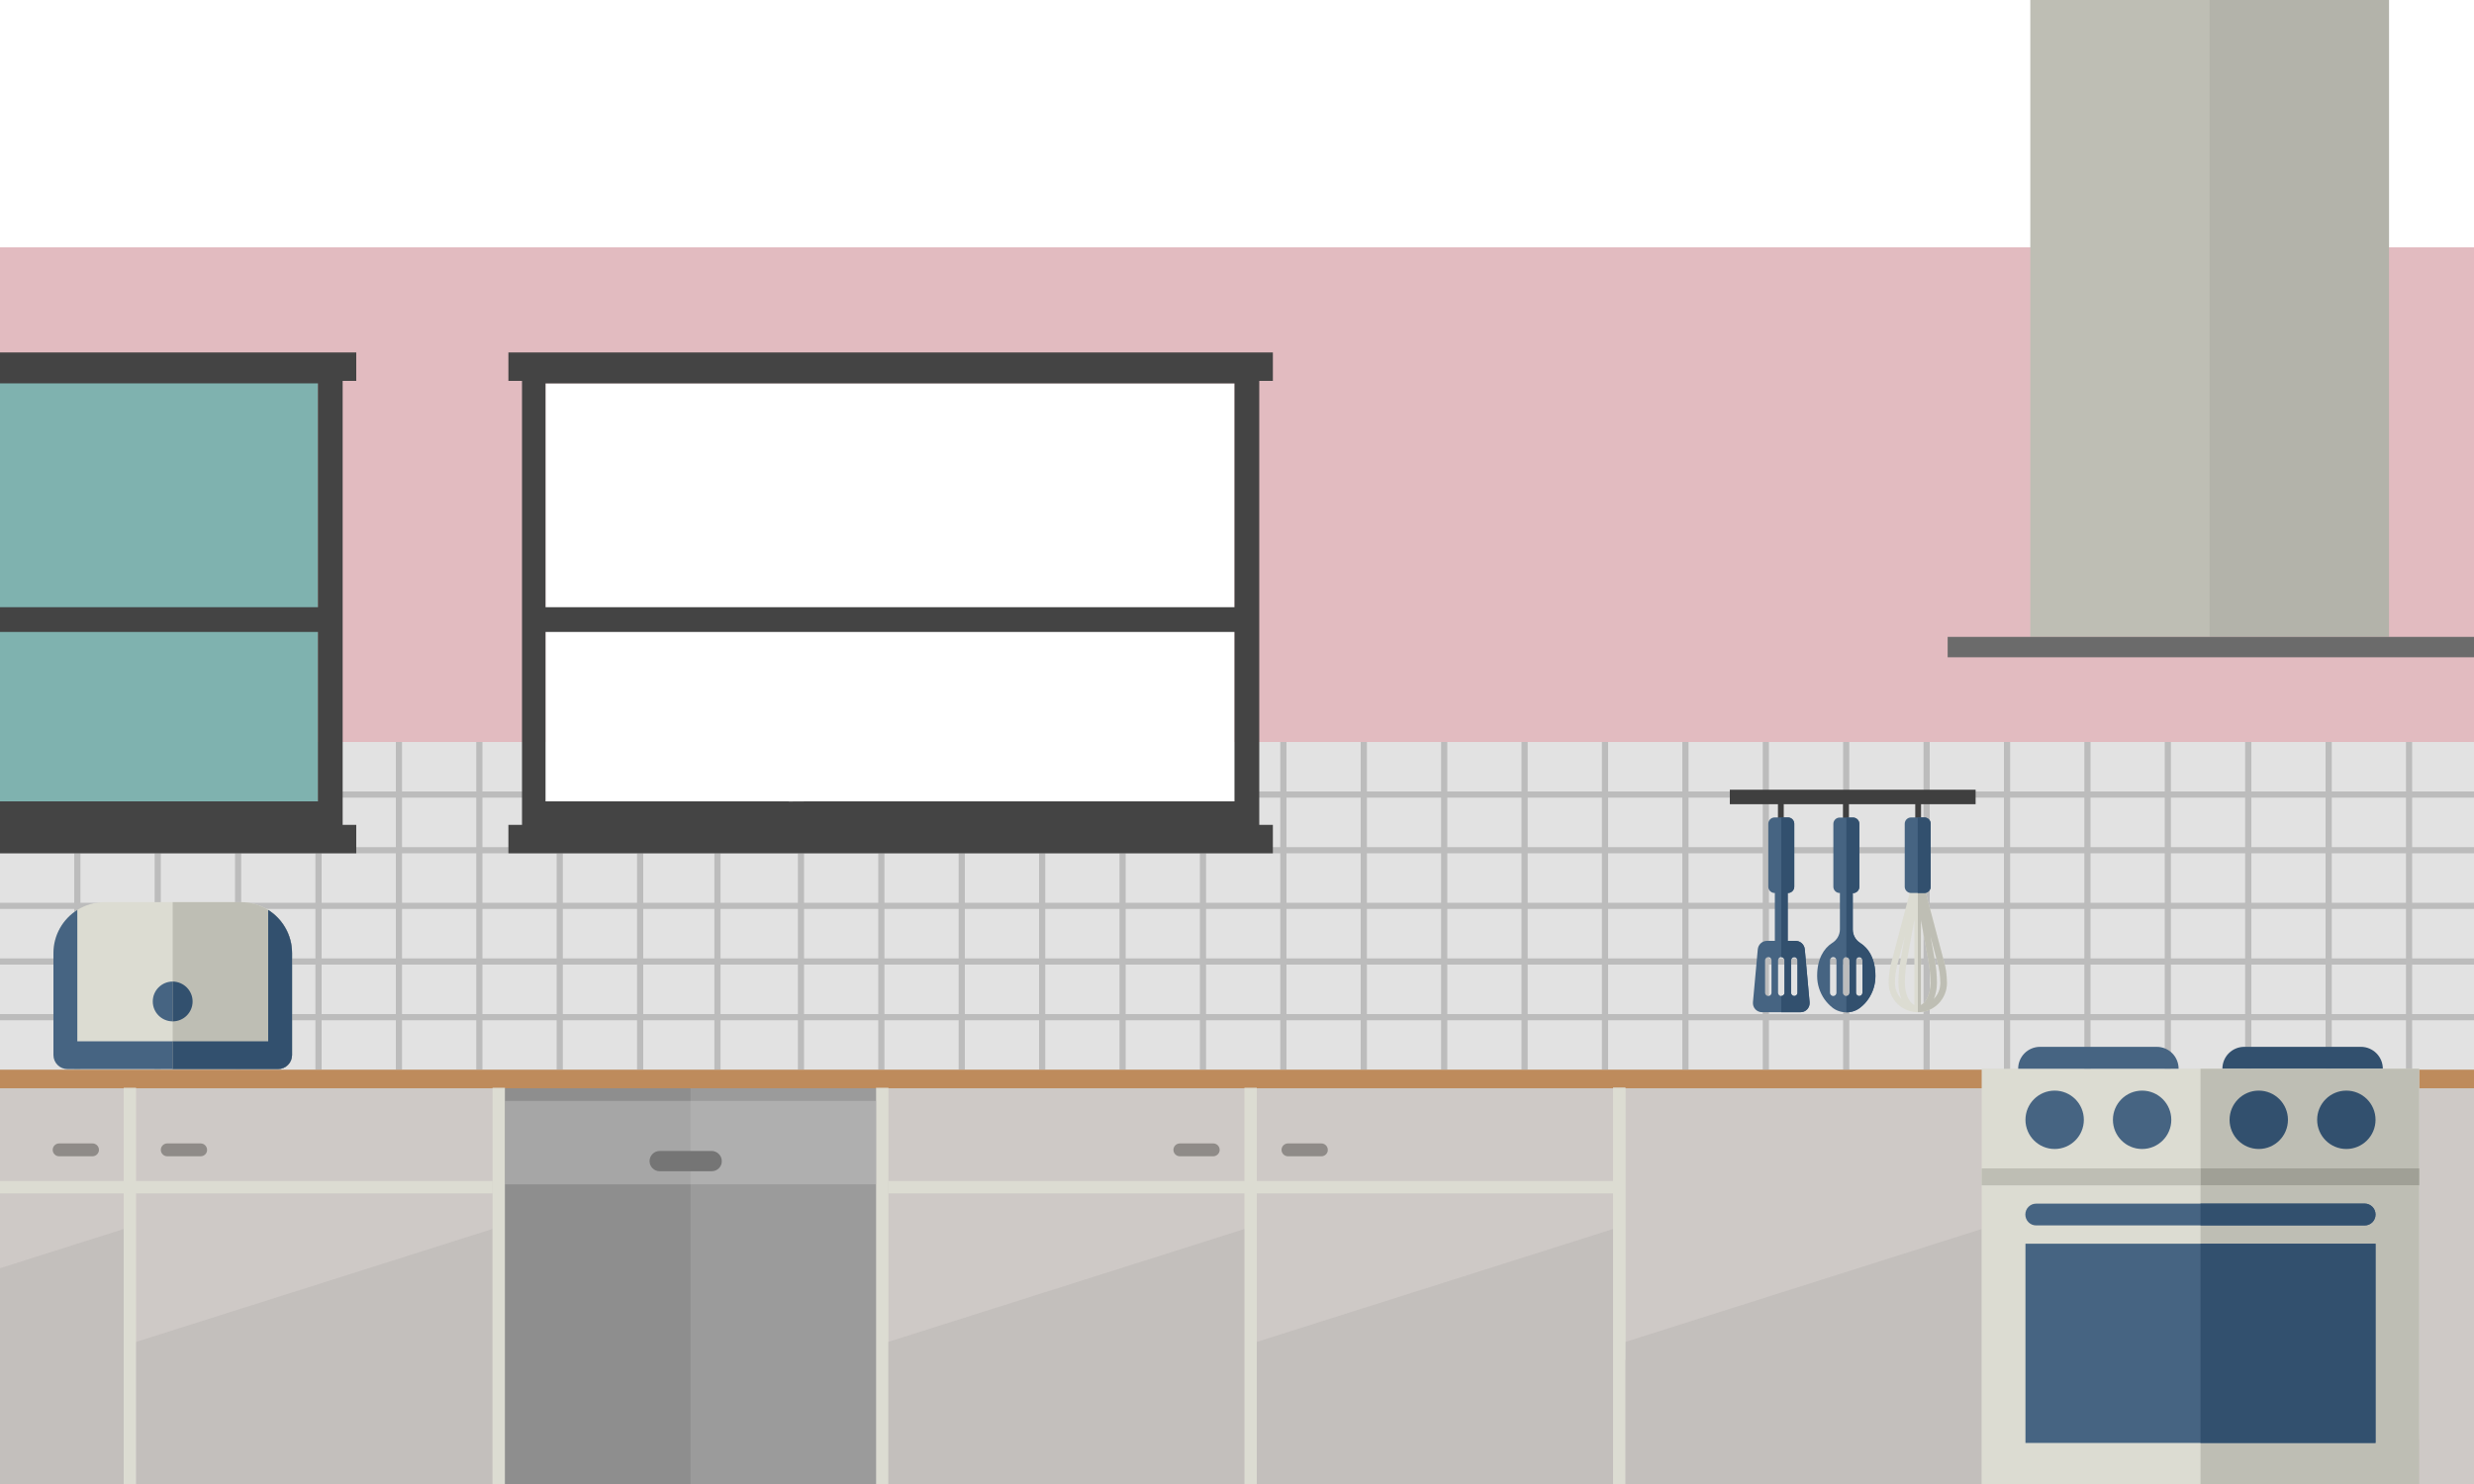 <?xml version="1.0" encoding="utf-8"?>
<!-- Generator: Adobe Illustrator 18.1.1, SVG Export Plug-In . SVG Version: 6.00 Build 0)  -->
<svg version="1.1" id="Ebene_1" xmlns="http://www.w3.org/2000/svg" xmlns:xlink="http://www.w3.org/1999/xlink" x="0px" y="0px"
	 viewBox="0 -182 2000 1200" enable-background="new 0 -182 2000 1200" xml:space="preserve">
<rect x="317.5" y="41.2" display="none" fill="#7FB2AF" width="401" height="243.4"/>
<rect x="317.5" y="41.2" display="none" fill="#7FB2AF" width="401" height="243.4"/>
<g>
	<polygon fill="#E2E2E2" points="998,418 998,466 441,466 441,418 0,418 0,683 2000,683 2000,418 	"/>
	<rect y="683" fill="#CEC9C6" width="2000" height="335"/>
	<rect y="638" fill="#BCBCBC" width="2000" height="5"/>
	<rect y="593" fill="#BCBCBC" width="2000" height="5"/>
	<rect y="548" fill="#BCBCBC" width="2000" height="5"/>
	<rect y="503" fill="#BCBCBC" width="2000" height="5"/>
	<rect x="1009.6" y="458" fill="#BCBCBC" width="990.4" height="5"/>
	<rect y="458" fill="#BCBCBC" width="430.4" height="5"/>
	<g>
		<rect x="1945" y="418" fill="#BCBCBC" width="5" height="265"/>
		<rect x="1880" y="418" fill="#BCBCBC" width="5" height="265"/>
		<rect x="1815" y="418" fill="#BCBCBC" width="5" height="265"/>
	</g>
	<g>
		<rect x="1750" y="418" fill="#BCBCBC" width="5" height="265"/>
		<rect x="1685" y="418" fill="#BCBCBC" width="5" height="265"/>
		<rect x="1620" y="418" fill="#BCBCBC" width="5" height="265"/>
		<rect x="1555" y="418" fill="#BCBCBC" width="5" height="265"/>
		<rect x="1490" y="418" fill="#BCBCBC" width="5" height="265"/>
	</g>
	<rect x="1425" y="418" fill="#BCBCBC" width="5" height="265"/>
	<rect x="1360" y="418" fill="#BCBCBC" width="5" height="265"/>
	<rect x="1295" y="418" fill="#BCBCBC" width="5" height="265"/>
	<rect x="1230" y="418" fill="#BCBCBC" width="5" height="265"/>
	<rect x="1165" y="418" fill="#BCBCBC" width="5" height="265"/>
	<rect x="1100" y="418" fill="#BCBCBC" width="5" height="265"/>
	<rect x="1035" y="418" fill="#BCBCBC" width="5" height="265"/>
	<g>
		<rect x="905" y="494" fill="#BCBCBC" width="5" height="189"/>
		<rect x="970" y="494" fill="#BCBCBC" width="5" height="189"/>
		<rect x="840" y="494" fill="#BCBCBC" width="5" height="189"/>
		<rect x="775" y="494" fill="#BCBCBC" width="5" height="189"/>
		<rect x="710" y="494" fill="#BCBCBC" width="5" height="189"/>
		<rect x="645" y="494" fill="#BCBCBC" width="5" height="189"/>
		<rect x="577.5" y="494" fill="#BCBCBC" width="5" height="189"/>
		<rect x="515" y="494" fill="#BCBCBC" width="5" height="189"/>
		<rect x="450" y="494" fill="#BCBCBC" width="5" height="189"/>
	</g>
	<rect x="385" y="418" fill="#BCBCBC" width="5" height="265"/>
	<rect x="320" y="418" fill="#BCBCBC" width="5" height="265"/>
	<rect x="255" y="418" fill="#BCBCBC" width="5" height="265"/>
	<rect x="190" y="418" fill="#BCBCBC" width="5" height="265"/>
	<rect x="125" y="418" fill="#BCBCBC" width="5" height="265"/>
	<rect x="60" y="418" fill="#BCBCBC" width="5" height="265"/>
	<rect y="683" fill="#BE8B5C" width="2000" height="15"/>
	<rect x="398.2" y="697.6" fill="#DCDCD2" width="10" height="320.4"/>
	<rect x="708.2" y="697.6" fill="#DCDCD2" width="10" height="320.4"/>
	<rect x="1006" y="697.6" fill="#DCDCD2" width="10" height="320.4"/>
	<rect x="1304" y="697.6" fill="#DCDCD2" width="10" height="220"/>
	<rect x="1304" y="697.6" fill="#DCDCD2" width="10" height="320.4"/>
	<rect x="718.2" y="773" fill="#DCDCD2" width="591.3" height="10"/>
	<path opacity="0.5" fill="#514F4A" enable-background="new    " d="M980.8,753h-27c-2.9,0-5.2-2.4-5.2-5.2l0,0
		c0-2.9,2.4-5.2,5.2-5.2h27c2.9,0,5.2,2.4,5.2,5.2l0,0C986,750.6,983.6,753,980.8,753z"/>
	<path opacity="0.5" fill="#514F4A" enable-background="new    " d="M1068.2,753h-27c-2.9,0-5.2-2.4-5.2-5.2l0,0
		c0-2.9,2.4-5.2,5.2-5.2h27c2.9,0,5.2,2.4,5.2,5.2l0,0C1073.5,750.6,1071.1,753,1068.2,753z"/>
	<rect x="100" y="697.6" fill="#DCDCD2" width="10" height="320.4"/>
	<path fill="#8E8E8E" d="M408.2,1018V698c0,0,15.8,0,35.3,0h229.4c19.5,0,35.3,0,35.3,0v320"/>
	<rect y="773" fill="#DCDCD2" width="398.2" height="10"/>
	<path opacity="0.5" fill="#514F4A" enable-background="new    " d="M74.8,753h-27c-2.9,0-5.2-2.4-5.2-5.2l0,0
		c0-2.9,2.4-5.2,5.2-5.2h27c2.9,0,5.2,2.4,5.2,5.2l0,0C80,750.6,77.6,753,74.8,753z"/>
	<path opacity="0.5" fill="#514F4A" enable-background="new    " d="M162.2,753h-27c-2.9,0-5.2-2.4-5.2-5.2l0,0
		c0-2.9,2.4-5.2,5.2-5.2h27c2.9,0,5.2,2.4,5.2,5.2l0,0C167.5,750.6,165.1,753,162.2,753z"/>
	<rect x="1643.9" y="18" fill="#BEBEB4" width="290" height="315"/>
	<rect x="1572.5" y="333" fill="#6B6B6B" width="427.5" height="16.5"/>
	<rect x="1788.9" y="18" opacity="0.11" fill="#5B5B5B" enable-background="new    " width="145" height="315"/>
	<rect x="408.2" y="708.2" opacity="0.43" fill="#C6C6C6" enable-background="new    " width="300" height="67.5"/>
	<path opacity="0.16" fill="#DDDDDD" enable-background="new    " d="M558.2,1018V698c0,0,7.9,0,17.7,0h114.7c9.8,0,17.6,0,17.6,0
		v320"/>
	<path fill="#757575" d="M575.3,765.1h-42c-4.5,0-8.2-3.7-8.2-8.2l0,0c0-4.5,3.7-8.2,8.2-8.2h42c4.5,0,8.2,3.7,8.2,8.2l0,0
		C583.6,761.4,579.9,765.1,575.3,765.1z"/>
	<polygon opacity="0.11" fill="#727272" enable-background="new    " points="1304,811.8 1016,903.1 1016,1018 1304,1018 	"/>
	<polygon opacity="0.11" fill="#727272" enable-background="new    " points="1602,811.8 1314,903.1 1314,1018 1602,1018 	"/>
	<polygon opacity="0.11" fill="#727272" enable-background="new    " points="1006,811.8 718,903.1 718,1018 1006,1018 	"/>
	<polygon opacity="0.11" fill="#727272" enable-background="new    " points="398,811.8 110,903.1 110,1018 398,1018 	"/>
	<polygon opacity="0.11" fill="#727272" enable-background="new    " points="0,843.5 0,1018 100,1018 100,811.8 	"/>
	<polygon fill="#E2BBC0" points="0,18 0,418 441,418 441,128 998,128 998,418 2000,418 2000,18 	"/>
	<rect y="124" fill="#7FB2AF" width="257" height="372"/>
	<polygon fill="#444444" points="288,126 288,103 0,103 0,128 257,128 257,466 0,466 0,508 288,508 288,485 277,485 277,126 	"/>
	<rect x="430" y="309" fill="#444444" width="579" height="20"/>
	<rect y="309" fill="#444444" width="272" height="20"/>
	<g>
		<path fill="#DCDCD2" d="M1955.7,682.2V977c0,23.6-18.6,41-41.6,41h-270.5c-23,0-41.6,0-41.6,0V682.2c0,0,18.6,0,41.6,0h270.5
			C1937.1,682.2,1955.7,682.2,1955.7,682.2z"/>
		<path fill="#466482" d="M1761.2,682.2h-129.7c0-9.8,7.9-17.7,17.7-17.7h94.3C1753.3,664.5,1761.2,672.4,1761.2,682.2z"/>
		<path fill="#32506E" d="M1926.3,682.2h-129.7c0-9.8,7.9-17.7,17.7-17.7h94.3C1918.3,664.5,1926.3,672.4,1926.3,682.2z"/>
		<path fill="#BEBEB4" d="M1955.7,682.2V1018c0,0-18.6,0-41.6,0h-135.2V682.2h135.2C1937.1,682.2,1955.7,682.2,1955.7,682.2z"/>
		<rect x="1637.4" y="823.7" fill="#466482" width="283" height="161.1"/>
		<circle fill="#32506E" cx="1896.8" cy="723.5" r="23.6"/>
		<circle fill="#32506E" cx="1826" cy="723.5" r="23.6"/>
		<circle fill="#466482" cx="1731.7" cy="723.5" r="23.6"/>
		<circle fill="#466482" cx="1661" cy="723.5" r="23.6"/>
		<g>
			<path fill="#466482" d="M1920.4,800.1c0,4.9-3.9,8.8-8.7,8.8H1646c-4.8,0-8.7-3.9-8.7-8.8c0-4.9,3.9-8.8,8.7-8.8h265.7
				C1916.5,791.3,1920.4,795.2,1920.4,800.1z"/>
		</g>
		<rect x="1602" y="762.8" fill="#BEBEB4" width="353.7" height="13.7"/>
		<rect x="1778.9" y="762.8" fill="#DCDCD2" width="176.9" height="13.7"/>
		<rect x="1778.9" y="762.8" fill="#A0A096" width="176.9" height="13.7"/>
		<path fill="#32506E" d="M1920.4,800.1c0,4.9-3.9,8.8-8.7,8.8h-132.8v-17.7h132.8C1916.5,791.3,1920.4,795.2,1920.4,800.1z"/>
		<rect x="1778.9" y="823.7" fill="#32506E" width="141.5" height="161.1"/>
	</g>
	<g>
		<rect x="411" y="103" fill="#444444" width="618" height="23"/>
		<path fill="#444444" d="M422,111v379h596V111H422z M998,466H654.1l-16.4,0.1V466H441v0.3l0,0v-8.4V128h557V466z"/>
		<rect x="411" y="485" fill="#444444" width="618" height="23"/>
	</g>
	<rect x="1641.3" y="-182" fill="#BEBEB4" width="290" height="515"/>
	<rect x="1574.5" y="333" fill="#6B6B6B" width="425.5" height="16.5"/>
	<rect x="1786.3" y="-182" opacity="0.11" fill="#5B5B5B" enable-background="new    " width="145" height="515"/>
	<g>
		<g>
			<rect x="1398.4" y="456.6" fill="#3F3F3F" width="198.7" height="11.7"/>
			<rect x="1548.3" y="466" fill="#3F3F3F" width="4.7" height="14.8"/>
			<rect x="1489.9" y="466" fill="#3F3F3F" width="4.7" height="14.8"/>
			<rect x="1437.3" y="466" fill="#3F3F3F" width="4.7" height="14.8"/>
		</g>
		<g>
			<path fill="#DCDCD2" d="M1573.9,612.9c0-6.6-1-13.1-2.9-19.4l-14.5-54.8h-12.3l-14.5,54.8c-1.9,6.2-2.9,12.7-2.9,19.3
				c0,13,10.6,23.7,23.6,23.7S1573.9,625.9,1573.9,612.9z M1539.9,575l-3.4,18.8c-1.2,6.2-1.8,12.6-1.8,19.1c0,4.8,0.9,9.2,2.5,12.9
				c-3.3-3.3-5.3-7.9-5.3-12.9c0-6.1,0.9-12.1,2.7-17.8L1539.9,575z M1547.6,630.7c-4.4-2.2-7.7-9.4-7.7-17.8
				c0-6.2,0.6-12.3,1.7-18.1l6-32.9V630.7z M1560.6,612.9c0,8.4-3.3,15.6-7.7,17.8v-68.8l6,32.9
				C1560,600.6,1560.6,606.7,1560.6,612.9z M1568.6,612.9c0,5-2,9.6-5.3,12.9c1.5-3.7,2.5-8.1,2.5-12.9c0-6.5-0.6-12.9-1.8-19.1
				l-3.4-18.8l5.3,20C1567.7,600.8,1568.6,606.8,1568.6,612.9z"/>
			<path fill="#466482" d="M1462.9,628.4l-3.9-42.8c-0.4-3.9-3.6-6.8-7.5-6.8h-6.3v-38.7h0.2c2.8,0,5.1-2.3,5.1-5.1v-50.9
				c0-2.8-2.3-5.1-5.1-5.1h-10.8c-2.8,0-5.1,2.3-5.1,5.1V535c0,2.8,2.3,5.1,5.1,5.1h0.2v38.7h-6.3c-3.9,0-7.1,2.9-7.5,6.8l-3.9,42.8
				c-0.4,4.4,3,8.1,7.4,8.1h30.9C1459.8,636.6,1463.3,632.8,1462.9,628.4z M1432.1,620.8c0,1.4-1.2,2.6-2.6,2.6s-2.6-1.2-2.6-2.6
				v-26.3c0-1.4,1.2-2.6,2.6-2.6s2.6,1.2,2.6,2.6V620.8z M1442.6,620.8c0,1.4-1.2,2.6-2.6,2.6s-2.6-1.2-2.6-2.6v-26.3
				c0-1.4,1.2-2.6,2.6-2.6s2.6,1.2,2.6,2.6V620.8z M1453.1,620.8c0,1.4-1.2,2.6-2.6,2.6s-2.6-1.2-2.6-2.6v-26.3
				c0-1.4,1.2-2.6,2.6-2.6s2.6,1.2,2.6,2.6V620.8z"/>
			<path fill="#466482" d="M1516.1,607.4V607c0-13.3-5.3-22.1-12.3-26.5c-3.8-2.4-6-6.5-6-10.9v-29.4h0.2c2.8,0,5.1-2.3,5.1-5.1
				v-50.9c0-2.8-2.3-5.1-5.1-5.1h-10.8c-2.8,0-5.1,2.3-5.1,5.1V535c0,2.8,2.3,5.1,5.1,5.1h0.2v29.3c0,4.5-2.3,8.6-6.1,11
				c-7,4.4-12.3,13.2-12.3,26.5v0.5c0,6.6,2.1,13.1,5.9,18.6c1.8,2.5,3.9,4.7,6.2,6.6c3.2,2.6,7.1,3.9,11,4h0.6
				c4.1,0,8.1-1.3,11.4-4c2.4-1.9,4.5-4.1,6.2-6.6C1514.1,620.5,1516.1,614,1516.1,607.4z M1484.6,620.8c0,1.4-1.2,2.6-2.6,2.6
				s-2.6-1.2-2.6-2.6v-26.3c0-1.4,1.2-2.6,2.6-2.6s2.6,1.2,2.6,2.6V620.8z M1495.1,620.8c0,1.4-1.2,2.6-2.6,2.6s-2.6-1.2-2.6-2.6
				v-26.3c0-1.4,1.2-2.6,2.6-2.6s2.6,1.2,2.6,2.6V620.8z M1505.6,620.8c0,1.4-1.2,2.6-2.6,2.6s-2.6-1.2-2.6-2.6v-26.3
				c0-1.4,1.2-2.6,2.6-2.6s2.6,1.2,2.6,2.6V620.8z"/>
			<path fill="#32506E" d="M1462.9,628.4l-3.9-42.8c-0.4-3.9-3.6-6.8-7.5-6.8h-6.3v-38.7h0.2c2.8,0,5.1-2.3,5.1-5.1v-50.9
				c0-2.8-2.3-5.1-5.1-5.1h-5.4v112.9c1.4,0,2.6,1.2,2.6,2.6v26.3c0,1.4-1.2,2.6-2.6,2.6v13.1h15.5
				C1459.8,636.6,1463.3,632.8,1462.9,628.4z M1453.1,620.8c0,1.4-1.2,2.6-2.6,2.6s-2.6-1.2-2.6-2.6v-26.3c0-1.4,1.2-2.6,2.6-2.6
				s2.6,1.2,2.6,2.6V620.8z"/>
			<path fill="#32506E" d="M1516.1,607.4V607c0-13.3-5.3-22.1-12.3-26.5c-3.8-2.4-6-6.5-6-10.9v-29.4h0.2c2.8,0,5.1-2.3,5.1-5.1
				v-50.9c0-2.8-2.3-5.1-5.1-5.1h-5.4V592c1.4,0,2.6,1.2,2.6,2.6v26.3c0,1.4-1.2,2.6-2.6,2.6v13.1c4.1,0,8.1-1.3,11.4-4
				c2.4-1.9,4.5-4.1,6.2-6.6C1514.1,620.5,1516.1,614,1516.1,607.4z M1505.6,620.8c0,1.4-1.2,2.6-2.6,2.6s-2.6-1.2-2.6-2.6v-26.3
				c0-1.4,1.2-2.6,2.6-2.6s2.6,1.2,2.6,2.6V620.8z"/>
			<path fill="#BEBEB4" d="M1573.9,612.9c0-6.6-1-13.1-2.9-19.4l-14.5-54.8h-6.1v97.8C1563.3,636.6,1573.9,625.9,1573.9,612.9z
				 M1560.6,612.9c0,8.4-3.3,15.6-7.7,17.8v-68.8l6,32.9C1560,600.6,1560.6,606.7,1560.6,612.9z M1568.6,612.9c0,5-2,9.6-5.3,12.9
				c1.5-3.7,2.5-8.1,2.5-12.9c0-6.5-0.6-12.9-1.8-19.1l-3.4-18.8l5.3,20C1567.7,600.8,1568.6,606.8,1568.6,612.9z"/>
			<path fill="#466482" d="M1560.8,535v-50.9c0-2.8-2.3-5.1-5.1-5.1h-10.8c-2.8,0-5.1,2.3-5.1,5.1V535c0,2.8,2.3,5.1,5.1,5.1h10.8
				C1558.5,540.1,1560.8,537.8,1560.8,535z"/>
			<path fill="#32506E" d="M1560.8,535v-50.9c0-2.8-2.3-5.1-5.1-5.1h-5.4v61.1h5.4C1558.5,540.1,1560.8,537.8,1560.8,535z"/>
		</g>
	</g>
	<g>
		<g>
			<g>
				<path fill="#DCDCD2" d="M236.1,588.7v82.4c0,6.3-5.1,11.4-11.4,11.4H54.6c-6.3,0-11.4-5.1-11.4-11.4v-82.4
					c0-14.7,7.7-27.6,19.3-34.9c6.4-4,13.9-6.3,22-6.3h110.4c8.1,0,15.6,2.3,22,6.3C228.4,561.1,236.1,574,236.1,588.7z"/>
				<path fill="#466482" d="M236.1,588.7v82.4c0,6.3-5.1,11.4-11.4,11.4H54.6c-6.3,0-11.4-5.1-11.4-11.4v-82.4
					c0-14.7,7.7-27.6,19.3-34.9V660h154.3V553.8C228.4,561.1,236.1,574,236.1,588.7z"/>
				<path fill="#466482" d="M155.7,627.8c0,8.9-7.2,16.1-16.1,16.1c-8.9,0-16.1-7.2-16.1-16.1c0-8.9,7.2-16.1,16.1-16.1
					C148.5,611.8,155.7,619,155.7,627.8z"/>
				<path fill="#BEBEB4" d="M236.1,588.7v82.4c0,6.3-5.1,11.4-11.4,11.4h-85.1v-135h55.2c8.1,0,15.6,2.3,22,6.3
					C228.4,561.1,236.1,574,236.1,588.7z"/>
			</g>
			<path fill="#32506E" d="M236.1,588.7v82.4c0,6.3-5.1,11.4-11.4,11.4h-85.1V660h77.2V553.8C228.4,561.1,236.1,574,236.1,588.7z"/>
		</g>
		<path fill="#32506E" d="M155.7,627.8c0,8.9-7.2,16.1-16.1,16.1v-32.2C148.5,611.8,155.7,619,155.7,627.8z"/>
	</g>
</g>
</svg>
